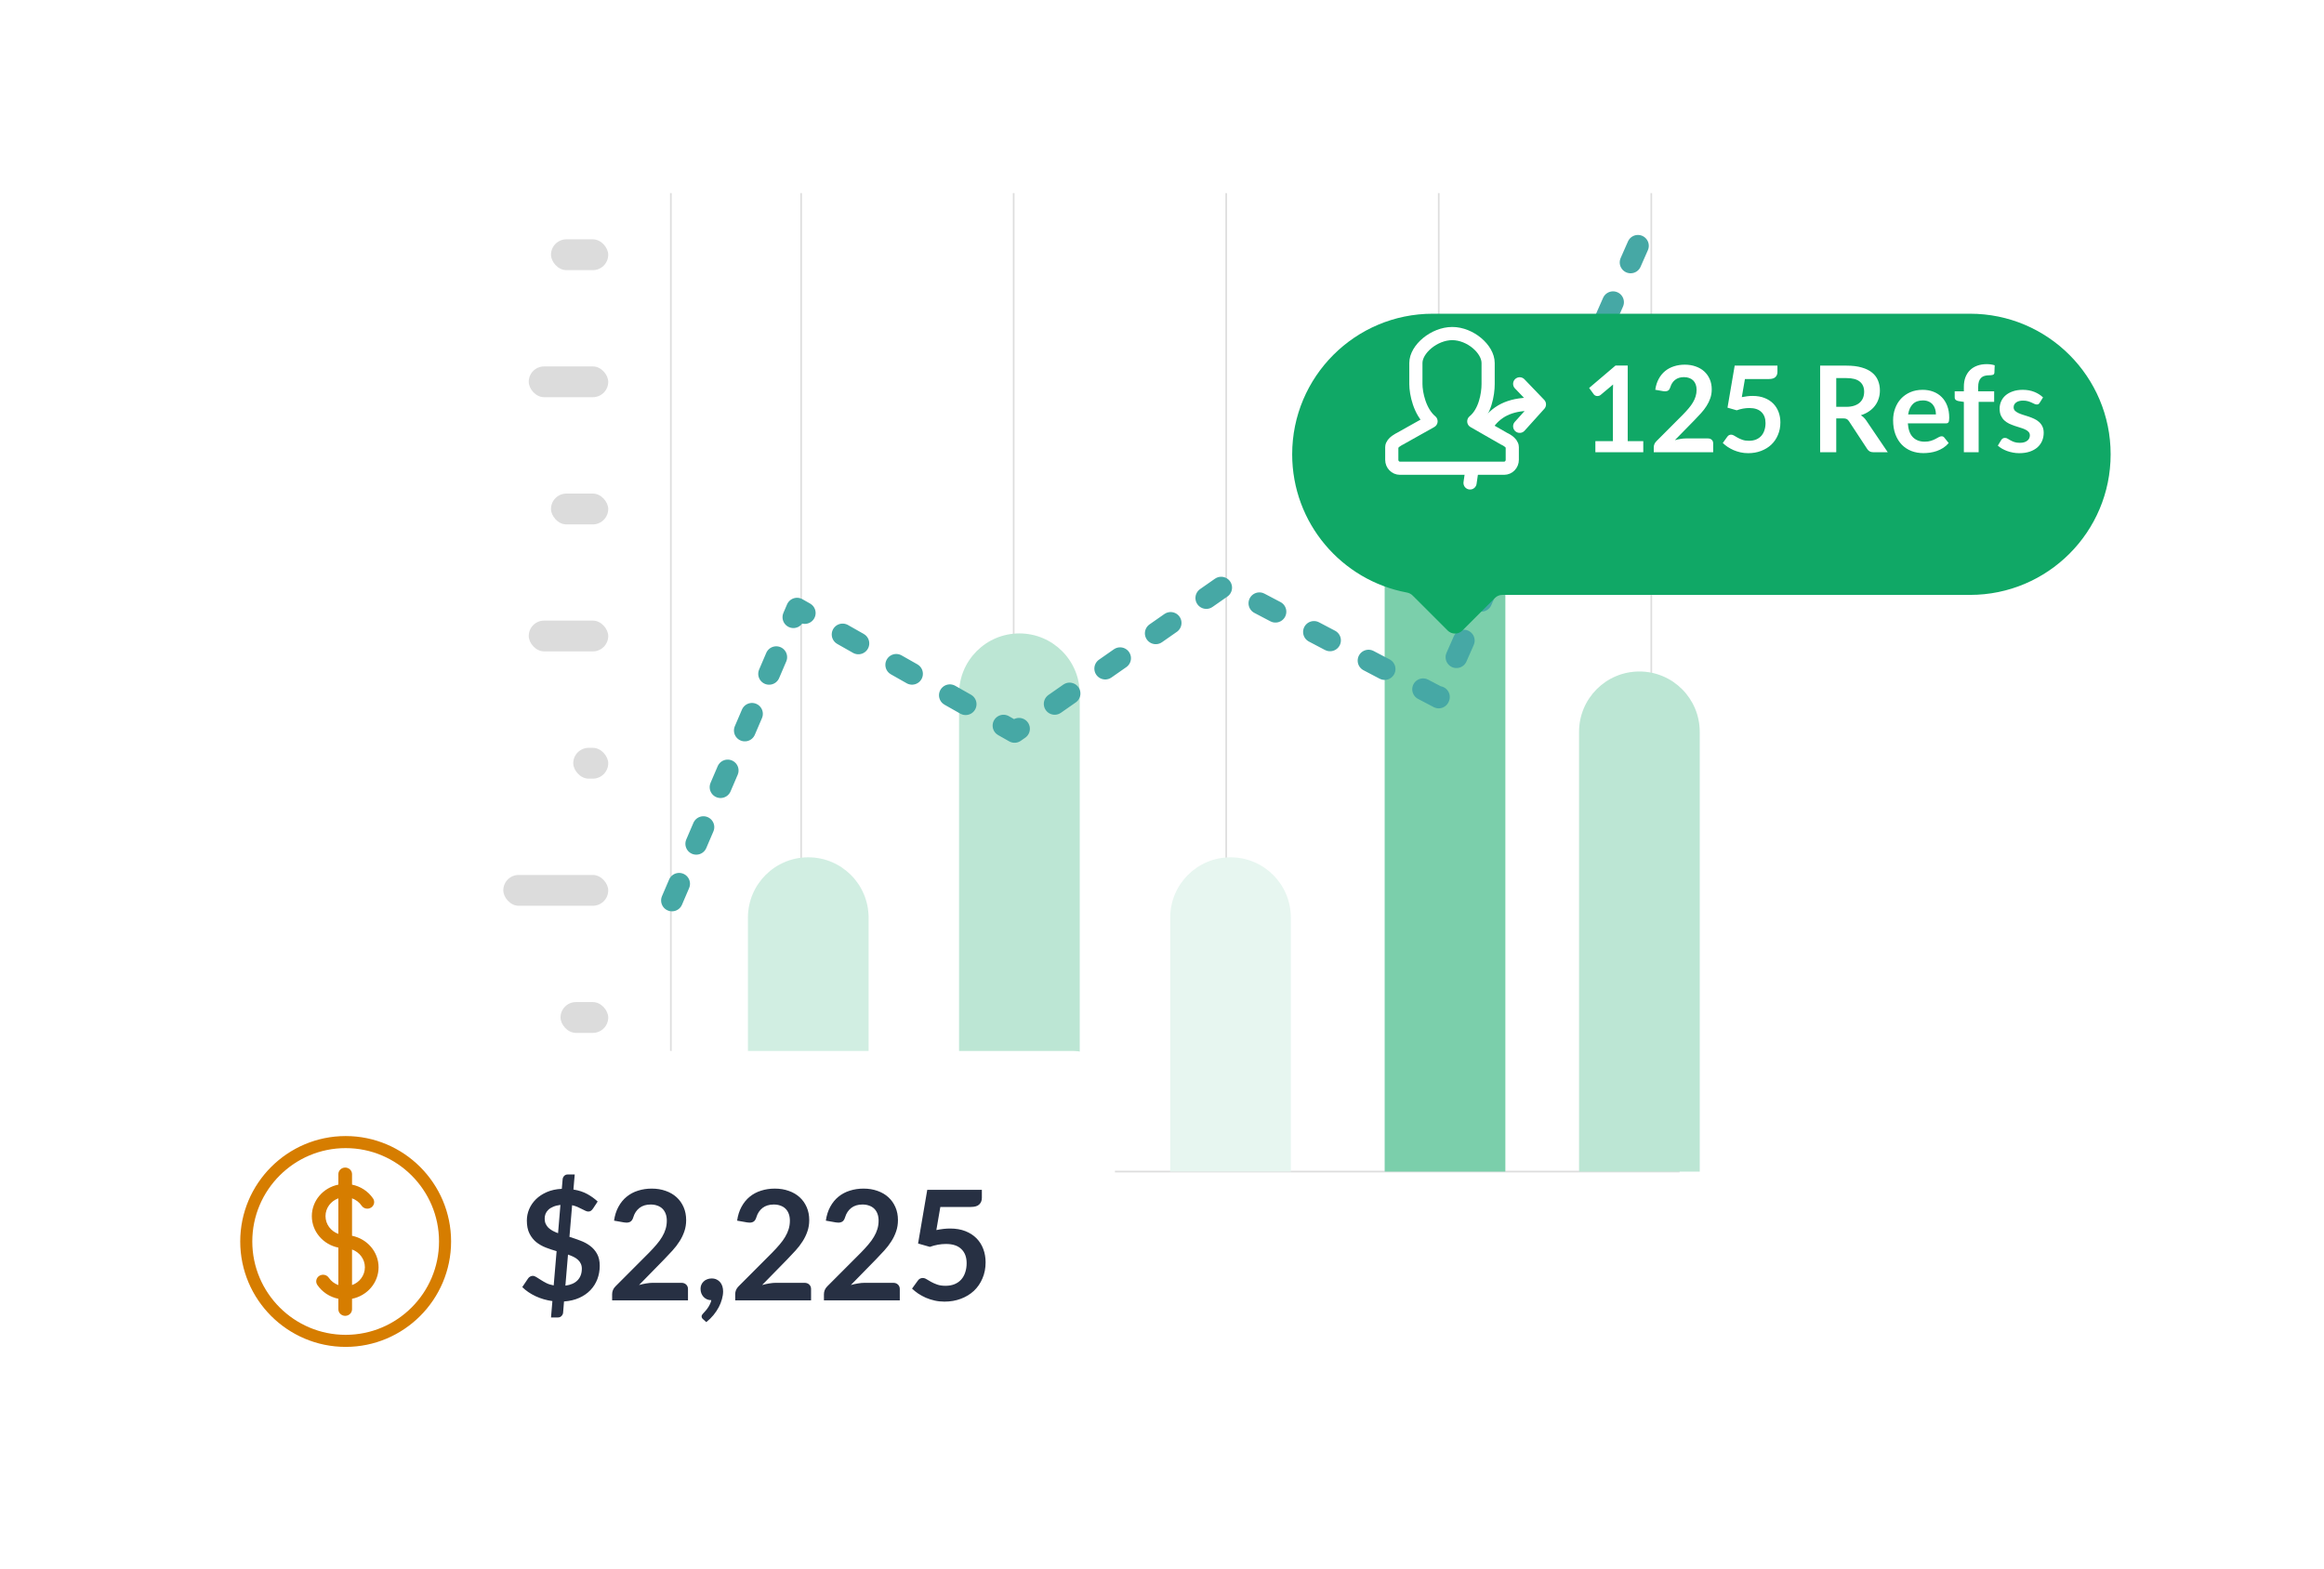<svg width="705" height="476" viewBox="0 0 705 476" fill="none" xmlns="http://www.w3.org/2000/svg">
<g filter="url(#filter0_d_5223_1919)">
<rect x="136.53" y="23" width="403.37" height="358.634" rx="9.809" fill="white"/>
</g>
<path d="M203.51 366.625V58.583" stroke="#DEDEDE" stroke-width="0.508"/>
<path d="M243.029 355.442V58.583" stroke="#DEDEDE" stroke-width="0.508"/>
<path d="M307.505 355.442V58.583" stroke="#DEDEDE" stroke-width="0.508"/>
<path d="M152.678 355.442L509.519 355.442" stroke="#DEDEDE" stroke-width="0.508"/>
<path d="M371.98 355.442V58.583" stroke="#DEDEDE" stroke-width="0.508"/>
<path d="M436.456 355.442V58.583" stroke="#DEDEDE" stroke-width="0.508"/>
<path d="M500.931 355.442V58.583" stroke="#DEDEDE" stroke-width="0.508"/>
<rect x="167.147" y="72.608" width="17.363" height="9.35" rx="4.675" fill="#DCDCDC"/>
<rect x="160.395" y="111.166" width="24.116" height="9.34" rx="4.67" fill="#DCDCDC"/>
<rect x="167.147" y="149.744" width="17.363" height="9.35" rx="4.675" fill="#DCDCDC"/>
<rect x="160.395" y="188.282" width="24.116" height="9.34" rx="4.67" fill="#DCDCDC"/>
<rect x="173.899" y="226.881" width="10.611" height="9.35" rx="4.675" fill="#DCDCDC"/>
<rect x="152.678" y="265.449" width="31.833" height="9.35" rx="4.675" fill="#DCDCDC"/>
<rect x="170.041" y="304.018" width="14.47" height="9.35" rx="4.675" fill="#DCDCDC"/>
<path d="M226.893 278.397C226.893 268.291 235.086 260.098 245.192 260.098C255.299 260.098 263.492 268.291 263.492 278.397V355.442H226.893V278.397Z" fill="#E7F6F0"/>
<path d="M226.893 278.397C226.893 268.291 235.086 260.098 245.192 260.098C255.299 260.098 263.492 268.291 263.492 278.397V355.442H226.893V278.397Z" fill="#10A866" fill-opacity="0.1"/>
<path d="M290.941 210.476C290.941 200.369 299.134 192.176 309.241 192.176C319.348 192.176 327.541 200.369 327.541 210.476V355.442H290.941V210.476Z" fill="#E7F6F0"/>
<path d="M290.941 210.476C290.941 200.369 299.134 192.176 309.241 192.176C319.348 192.176 327.541 200.369 327.541 210.476V355.442H290.941V210.476Z" fill="#10A866" fill-opacity="0.2"/>
<path d="M354.99 278.397C354.99 268.291 363.183 260.098 373.29 260.098C383.396 260.098 391.589 268.291 391.589 278.397V355.442H354.99V278.397Z" fill="#E7F6F0"/>
<path d="M420.055 142.389C420.055 132.283 428.248 124.09 438.354 124.09C448.461 124.09 456.654 132.283 456.654 142.389V355.442H420.055V142.389Z" fill="#E7F6F0"/>
<path d="M420.055 142.389C420.055 132.283 428.248 124.09 438.354 124.09C448.461 124.09 456.654 132.283 456.654 142.389V355.442H420.055V142.389Z" fill="#10A866" fill-opacity="0.5"/>
<path d="M203.85 273.185L241.79 184.658L307.772 222.048L371.556 177.51L436.439 211.601L500.222 66.989" stroke="#46A8A5" stroke-width="6.598" stroke-linecap="round" stroke-linejoin="round" stroke-dasharray="5.5 13.2"/>
<path d="M479.021 222.026C479.021 211.919 487.214 203.726 497.32 203.726C507.427 203.726 515.62 211.919 515.62 222.026V355.442H479.021V222.026Z" fill="#E7F6F0"/>
<path d="M479.021 222.026C479.021 211.919 487.214 203.726 497.32 203.726C507.427 203.726 515.62 211.919 515.62 222.026V355.442H479.021V222.026Z" fill="#10A866" fill-opacity="0.2"/>
<g filter="url(#filter1_d_5223_1919)">
<g filter="url(#filter2_d_5223_1919)">
<path fill-rule="evenodd" clip-rule="evenodd" d="M430.033 52.703C406.475 52.703 387.378 71.8 387.378 95.358C387.378 116.232 402.372 133.604 422.177 137.291C422.831 137.413 423.44 137.72 423.911 138.19L434.538 148.817C435.774 150.053 437.778 150.053 439.015 148.817L448.892 138.94C449.485 138.346 450.291 138.013 451.13 138.013H593.006C616.564 138.013 635.661 118.916 635.661 95.358C635.661 71.8 616.564 52.703 593.006 52.703H430.033Z" fill="#10A866"/>
</g>
<path d="M441.336 116.053C443.648 98.532 448.212 91.301 462.382 92.229M462.382 92.229L456.394 85.992M462.382 92.229L456.394 98.872" stroke="white" stroke-width="3.997" stroke-linecap="round" stroke-linejoin="round"/>
<path d="M435.934 70.737C430.48 70.737 424.903 75.445 424.903 79.672V86.058C424.903 88.846 426.045 94.49 429.5 97.355L420.057 102.653C420.057 102.653 417.59 103.787 417.59 105.206V109.038C417.59 110.449 418.697 111.594 420.057 111.594H451.677C453.039 111.594 454.146 110.449 454.146 109.038V105.206C454.146 103.703 451.677 102.653 451.677 102.653L442.472 97.378C445.893 94.594 446.821 89.125 446.821 86.058C446.821 86.058 446.821 83.9 446.821 79.672C446.821 75.445 441.39 70.737 435.934 70.737Z" fill="#10A866" stroke="white" stroke-width="3.997" stroke-linecap="round" stroke-linejoin="round"/>
<path d="M479.353 103.376H484.676V88.061C484.676 87.467 484.694 86.844 484.73 86.19L480.951 89.351C480.794 89.484 480.63 89.575 480.461 89.623C480.303 89.672 480.146 89.696 479.989 89.696C479.746 89.696 479.522 89.647 479.316 89.55C479.123 89.442 478.977 89.32 478.88 89.187L477.463 87.243L485.475 80.431H489.163V103.376H493.886V106.736H479.353V103.376ZM506.479 80.176C507.69 80.176 508.798 80.358 509.803 80.721C510.809 81.073 511.669 81.575 512.383 82.229C513.098 82.883 513.655 83.671 514.054 84.591C514.454 85.511 514.654 86.535 514.654 87.661C514.654 88.63 514.509 89.526 514.218 90.35C513.939 91.173 513.558 91.961 513.073 92.712C512.601 93.463 512.044 94.189 511.402 94.892C510.76 95.594 510.088 96.309 509.386 97.035L503.463 103.085C504.044 102.915 504.614 102.788 505.171 102.703C505.728 102.606 506.261 102.558 506.769 102.558H513.509C513.994 102.558 514.375 102.697 514.654 102.976C514.945 103.242 515.09 103.6 515.09 104.048V106.736H497.068V105.247C497.068 104.944 497.129 104.629 497.25 104.302C497.383 103.975 497.589 103.672 497.868 103.394L505.843 95.4C506.509 94.722 507.103 94.074 507.623 93.456C508.156 92.839 508.598 92.227 508.95 91.622C509.313 91.016 509.585 90.404 509.767 89.787C509.961 89.157 510.058 88.497 510.058 87.806C510.058 87.177 509.967 86.626 509.785 86.153C509.604 85.669 509.343 85.263 509.004 84.936C508.665 84.609 508.259 84.367 507.787 84.209C507.327 84.04 506.806 83.955 506.224 83.955C505.147 83.955 504.256 84.228 503.554 84.773C502.864 85.318 502.379 86.05 502.101 86.971C501.967 87.431 501.768 87.764 501.501 87.97C501.235 88.164 500.896 88.261 500.484 88.261C500.302 88.261 500.102 88.243 499.884 88.206L497.523 87.788C497.704 86.529 498.055 85.427 498.576 84.482C499.097 83.525 499.745 82.732 500.52 82.102C501.307 81.46 502.204 80.982 503.209 80.667C504.226 80.34 505.316 80.176 506.479 80.176ZM534.586 82.375C534.586 83.016 534.38 83.537 533.968 83.937C533.569 84.337 532.896 84.536 531.952 84.536H524.721L523.777 90.023C524.963 89.781 526.047 89.659 527.028 89.659C528.409 89.659 529.62 89.865 530.662 90.277C531.716 90.689 532.6 91.258 533.314 91.985C534.029 92.712 534.568 93.565 534.931 94.546C535.294 95.515 535.476 96.563 535.476 97.689C535.476 99.082 535.228 100.354 534.731 101.504C534.247 102.655 533.569 103.642 532.697 104.466C531.825 105.277 530.789 105.907 529.59 106.355C528.403 106.803 527.107 107.027 525.702 107.027C524.879 107.027 524.098 106.942 523.359 106.773C522.62 106.603 521.924 106.379 521.27 106.101C520.628 105.81 520.028 105.483 519.471 105.12C518.926 104.744 518.436 104.351 518 103.939L519.38 102.031C519.671 101.619 520.058 101.414 520.543 101.414C520.846 101.414 521.148 101.51 521.451 101.704C521.766 101.898 522.129 102.11 522.541 102.34C522.953 102.57 523.431 102.782 523.976 102.976C524.521 103.17 525.182 103.267 525.957 103.267C526.78 103.267 527.507 103.133 528.137 102.867C528.766 102.6 529.287 102.231 529.699 101.759C530.123 101.274 530.438 100.705 530.644 100.051C530.862 99.385 530.971 98.664 530.971 97.889C530.971 96.46 530.553 95.346 529.717 94.546C528.894 93.735 527.676 93.329 526.066 93.329C524.794 93.329 523.516 93.559 522.232 94.02L519.435 93.22L521.615 80.467H534.586V82.375ZM552.424 96.472V106.736H547.537V80.467H555.548C557.341 80.467 558.873 80.655 560.145 81.03C561.428 81.394 562.476 81.908 563.287 82.574C564.111 83.24 564.711 84.04 565.086 84.972C565.474 85.893 565.667 86.91 565.667 88.025C565.667 88.909 565.534 89.744 565.268 90.531C565.013 91.319 564.638 92.033 564.141 92.675C563.657 93.317 563.051 93.88 562.325 94.365C561.61 94.849 560.793 95.237 559.872 95.527C560.49 95.879 561.023 96.381 561.471 97.035L568.047 106.736H563.651C563.227 106.736 562.864 106.652 562.561 106.482C562.27 106.313 562.022 106.07 561.816 105.755L556.293 97.344C556.087 97.029 555.857 96.805 555.603 96.672C555.361 96.539 554.997 96.472 554.513 96.472H552.424ZM552.424 92.966H555.476C556.396 92.966 557.195 92.851 557.874 92.621C558.564 92.391 559.127 92.076 559.563 91.676C560.011 91.264 560.344 90.78 560.562 90.223C560.78 89.666 560.889 89.054 560.889 88.388C560.889 87.056 560.447 86.032 559.563 85.318C558.691 84.603 557.353 84.246 555.548 84.246H552.424V92.966ZM578.63 87.806C579.805 87.806 580.883 87.994 581.864 88.37C582.857 88.745 583.711 89.296 584.426 90.023C585.14 90.737 585.697 91.621 586.097 92.675C586.497 93.717 586.696 94.91 586.696 96.254C586.696 96.593 586.678 96.878 586.642 97.108C586.618 97.326 586.563 97.502 586.478 97.635C586.406 97.756 586.303 97.847 586.17 97.907C586.036 97.956 585.867 97.98 585.661 97.98H574.143C574.276 99.894 574.791 101.298 575.687 102.195C576.583 103.091 577.77 103.539 579.248 103.539C579.975 103.539 580.598 103.454 581.119 103.285C581.652 103.115 582.112 102.927 582.5 102.722C582.899 102.516 583.245 102.328 583.535 102.158C583.838 101.989 584.129 101.904 584.407 101.904C584.589 101.904 584.746 101.94 584.88 102.013C585.013 102.086 585.128 102.189 585.225 102.322L586.533 103.957C586.036 104.538 585.479 105.029 584.862 105.428C584.244 105.816 583.596 106.131 582.918 106.373C582.252 106.603 581.567 106.767 580.865 106.864C580.174 106.961 579.502 107.009 578.848 107.009C577.552 107.009 576.347 106.797 575.233 106.373C574.119 105.937 573.15 105.301 572.326 104.466C571.503 103.618 570.855 102.576 570.382 101.341C569.91 100.093 569.674 98.652 569.674 97.017C569.674 95.745 569.88 94.552 570.292 93.438C570.703 92.312 571.291 91.337 572.054 90.513C572.829 89.678 573.768 89.018 574.87 88.533C575.984 88.049 577.237 87.806 578.63 87.806ZM578.721 91.022C577.413 91.022 576.39 91.391 575.651 92.13C574.912 92.869 574.44 93.917 574.234 95.273H582.663C582.663 94.692 582.585 94.147 582.427 93.638C582.27 93.117 582.027 92.663 581.7 92.276C581.373 91.888 580.962 91.585 580.465 91.367C579.969 91.137 579.387 91.022 578.721 91.022ZM591.136 106.736V91.476L589.519 91.222C589.168 91.161 588.883 91.04 588.665 90.859C588.459 90.677 588.356 90.422 588.356 90.096V88.261H591.136V86.88C591.136 85.814 591.293 84.857 591.608 84.01C591.935 83.162 592.395 82.441 592.989 81.848C593.594 81.254 594.327 80.8 595.187 80.485C596.047 80.17 597.016 80.013 598.094 80.013C598.953 80.013 599.753 80.128 600.492 80.358L600.401 82.611C600.377 82.962 600.213 83.18 599.91 83.265C599.608 83.35 599.256 83.392 598.857 83.392C598.324 83.392 597.845 83.453 597.421 83.574C597.01 83.683 596.658 83.882 596.368 84.173C596.077 84.452 595.853 84.827 595.696 85.299C595.55 85.76 595.478 86.335 595.478 87.025V88.261H600.328V91.458H595.623V106.736H591.136ZM614.138 91.731C614.017 91.924 613.89 92.064 613.757 92.148C613.623 92.221 613.454 92.257 613.248 92.257C613.03 92.257 612.794 92.197 612.539 92.076C612.297 91.955 612.013 91.821 611.686 91.676C611.359 91.519 610.983 91.379 610.559 91.258C610.147 91.137 609.657 91.076 609.088 91.076C608.204 91.076 607.507 91.264 606.999 91.64C606.49 92.015 606.236 92.506 606.236 93.111C606.236 93.511 606.363 93.85 606.617 94.129C606.883 94.395 607.229 94.631 607.653 94.837C608.089 95.043 608.579 95.231 609.124 95.4C609.669 95.558 610.226 95.733 610.795 95.927C611.365 96.121 611.922 96.345 612.467 96.599C613.012 96.841 613.496 97.156 613.92 97.544C614.356 97.919 614.701 98.374 614.956 98.906C615.222 99.439 615.355 100.081 615.355 100.832C615.355 101.728 615.192 102.558 614.865 103.321C614.538 104.072 614.059 104.726 613.43 105.283C612.8 105.828 612.019 106.258 611.086 106.573C610.166 106.876 609.106 107.027 607.907 107.027C607.265 107.027 606.635 106.967 606.018 106.845C605.412 106.736 604.825 106.579 604.255 106.373C603.698 106.167 603.177 105.925 602.693 105.646C602.221 105.368 601.803 105.065 601.439 104.738L602.475 103.03C602.608 102.825 602.766 102.667 602.947 102.558C603.129 102.449 603.359 102.395 603.638 102.395C603.916 102.395 604.177 102.473 604.419 102.631C604.673 102.788 604.964 102.958 605.291 103.139C605.618 103.321 605.999 103.491 606.435 103.648C606.883 103.806 607.447 103.884 608.125 103.884C608.658 103.884 609.112 103.824 609.487 103.703C609.875 103.569 610.19 103.4 610.432 103.194C610.686 102.988 610.868 102.752 610.977 102.485C611.098 102.207 611.159 101.922 611.159 101.632C611.159 101.196 611.026 100.838 610.759 100.56C610.505 100.281 610.16 100.039 609.724 99.833C609.3 99.627 608.809 99.445 608.252 99.288C607.707 99.118 607.144 98.937 606.563 98.743C605.993 98.549 605.43 98.325 604.873 98.071C604.328 97.804 603.837 97.471 603.401 97.072C602.978 96.672 602.632 96.181 602.366 95.6C602.112 95.019 601.984 94.316 601.984 93.493C601.984 92.73 602.136 92.003 602.439 91.313C602.741 90.622 603.183 90.023 603.765 89.514C604.358 88.993 605.091 88.582 605.963 88.279C606.847 87.964 607.864 87.806 609.015 87.806C610.299 87.806 611.468 88.018 612.521 88.442C613.575 88.866 614.453 89.423 615.155 90.114L614.138 91.731Z" fill="white"/>
</g>
<g filter="url(#filter3_d_5223_1919)">
<rect x="48" y="322.158" width="290.216" height="108.831" rx="12.5" fill="white"/>
</g>
<g clip-path="url(#clip0_5223_1919)">
<path d="M74.706 376.647C74.706 360.023 88.234 346.495 104.859 346.495C121.484 346.495 135.011 360.023 135.011 376.647C135.011 393.272 121.483 406.8 104.859 406.8C88.234 406.8 74.706 393.272 74.706 376.647Z" stroke="#D67D00" stroke-width="3.66"/>
<path d="M106.792 374.922V363.559C107.966 363.979 108.99 364.751 109.702 365.794C110.332 366.718 111.618 366.973 112.574 366.365C113.531 365.758 113.795 364.516 113.165 363.593C111.675 361.41 109.38 359.928 106.792 359.405V356.226C106.792 355.121 105.864 354.224 104.719 354.224C103.573 354.224 102.645 355.121 102.645 356.226V359.399C98.055 360.323 94.597 364.257 94.597 368.956C94.597 373.656 98.056 377.591 102.645 378.514V389.878C101.472 389.457 100.448 388.685 99.736 387.642C99.106 386.719 97.82 386.463 96.864 387.071C95.907 387.679 95.642 388.92 96.272 389.843C97.762 392.026 100.058 393.509 102.645 394.031V397.21C102.645 398.315 103.573 399.211 104.719 399.211C105.864 399.211 106.792 398.315 106.792 397.21V394.037C111.382 393.113 114.841 389.179 114.841 384.48C114.841 379.78 111.382 375.846 106.792 374.922ZM98.744 368.956C98.744 366.482 100.372 364.374 102.645 363.56V374.353C100.372 373.539 98.744 371.43 98.744 368.956ZM106.792 389.876V379.083C109.066 379.897 110.693 382.005 110.693 384.48C110.693 386.954 109.066 389.062 106.792 389.876Z" fill="#D67D00"/>
</g>
<path d="M167.572 394.735C165.763 394.487 164.061 393.992 162.468 393.25C160.891 392.508 159.545 391.587 158.432 390.489L160.195 387.868C160.35 387.636 160.551 387.45 160.798 387.311C161.061 387.156 161.332 387.079 161.61 387.079C161.95 387.079 162.314 387.203 162.7 387.45C163.087 387.682 163.528 387.961 164.023 388.285C164.518 388.61 165.082 388.935 165.716 389.26C166.35 389.585 167.1 389.824 167.966 389.979L168.848 379.586C167.75 379.277 166.66 378.913 165.577 378.496C164.51 378.078 163.543 377.529 162.677 376.849C161.827 376.153 161.138 375.279 160.612 374.227C160.087 373.175 159.824 371.861 159.824 370.283C159.824 369.108 160.056 367.963 160.52 366.85C160.999 365.721 161.687 364.716 162.584 363.834C163.481 362.952 164.587 362.226 165.902 361.653C167.216 361.081 168.724 360.756 170.426 360.679L170.681 357.756C170.712 357.385 170.866 357.052 171.145 356.758C171.423 356.465 171.787 356.318 172.235 356.318H174.346L173.952 360.888C175.591 361.151 177.006 361.615 178.197 362.28C179.388 362.945 180.424 363.695 181.306 364.53L179.914 366.641C179.697 366.95 179.481 367.182 179.264 367.337C179.048 367.492 178.785 367.569 178.475 367.569C178.243 367.569 177.965 367.499 177.64 367.36C177.331 367.206 176.968 367.028 176.55 366.827C176.148 366.61 175.699 366.394 175.204 366.177C174.71 365.961 174.161 365.783 173.557 365.644L172.745 375.248C173.859 375.588 174.957 375.967 176.04 376.385C177.138 376.787 178.12 377.312 178.986 377.962C179.867 378.612 180.579 379.424 181.12 380.398C181.661 381.357 181.932 382.563 181.932 384.017C181.932 385.455 181.692 386.808 181.213 388.077C180.733 389.329 180.03 390.443 179.102 391.417C178.189 392.376 177.06 393.157 175.715 393.76C174.369 394.364 172.83 394.727 171.098 394.851L170.82 398.261C170.789 398.617 170.634 398.941 170.356 399.235C170.078 399.545 169.714 399.699 169.266 399.699H167.154L167.572 394.735ZM176.504 384.898C176.504 384.311 176.395 383.8 176.179 383.367C175.978 382.919 175.684 382.524 175.297 382.184C174.926 381.844 174.485 381.55 173.975 381.303C173.465 381.055 172.908 380.831 172.305 380.63L171.516 390.049C173.155 389.832 174.392 389.283 175.228 388.401C176.078 387.504 176.504 386.337 176.504 384.898ZM165.229 369.726C165.229 370.314 165.33 370.832 165.531 371.281C165.732 371.729 166.01 372.131 166.366 372.487C166.737 372.827 167.17 373.137 167.665 373.415C168.16 373.678 168.701 373.918 169.289 374.134L170.008 365.551C169.157 365.659 168.43 365.845 167.827 366.107C167.224 366.355 166.729 366.664 166.343 367.035C165.956 367.407 165.67 367.824 165.484 368.288C165.314 368.737 165.229 369.216 165.229 369.726ZM197.711 360.609C199.257 360.609 200.673 360.841 201.956 361.305C203.24 361.754 204.338 362.396 205.25 363.231C206.163 364.066 206.874 365.071 207.385 366.247C207.895 367.422 208.15 368.729 208.15 370.167C208.15 371.405 207.965 372.549 207.593 373.601C207.238 374.652 206.751 375.658 206.132 376.617C205.529 377.575 204.817 378.503 203.998 379.4C203.178 380.297 202.32 381.21 201.423 382.138L193.86 389.863C194.602 389.646 195.329 389.484 196.041 389.376C196.752 389.252 197.432 389.19 198.082 389.19H206.689C207.307 389.19 207.795 389.368 208.15 389.724C208.521 390.064 208.707 390.52 208.707 391.093V394.526H185.694V392.624C185.694 392.237 185.771 391.835 185.926 391.417C186.096 391 186.359 390.613 186.715 390.257L196.899 380.05C197.75 379.184 198.507 378.356 199.172 377.568C199.853 376.779 200.417 375.998 200.866 375.225C201.33 374.451 201.678 373.67 201.91 372.882C202.157 372.077 202.281 371.234 202.281 370.353C202.281 369.549 202.165 368.845 201.933 368.242C201.701 367.623 201.369 367.105 200.935 366.687C200.502 366.27 199.984 365.961 199.381 365.76C198.793 365.543 198.128 365.435 197.386 365.435C196.01 365.435 194.873 365.783 193.976 366.479C193.094 367.175 192.476 368.11 192.12 369.286C191.95 369.873 191.695 370.299 191.354 370.562C191.014 370.809 190.581 370.933 190.055 370.933C189.823 370.933 189.568 370.91 189.29 370.863L186.274 370.33C186.506 368.721 186.954 367.314 187.619 366.107C188.284 364.886 189.112 363.873 190.102 363.068C191.107 362.249 192.251 361.638 193.535 361.236C194.834 360.818 196.226 360.609 197.711 360.609ZM212.515 391C212.515 390.567 212.593 390.165 212.747 389.793C212.917 389.407 213.149 389.074 213.443 388.796C213.737 388.502 214.093 388.278 214.51 388.123C214.928 387.953 215.384 387.868 215.879 387.868C216.467 387.868 216.977 387.976 217.41 388.193C217.843 388.394 218.207 388.68 218.501 389.051C218.794 389.407 219.011 389.824 219.15 390.304C219.289 390.768 219.359 391.263 219.359 391.788C219.359 392.531 219.243 393.312 219.011 394.132C218.794 394.951 218.47 395.771 218.037 396.591C217.604 397.41 217.07 398.207 216.436 398.98C215.802 399.753 215.075 400.465 214.255 401.114L213.258 400.21C212.979 399.978 212.84 399.692 212.84 399.351C212.84 399.228 212.879 399.088 212.956 398.934C213.049 398.779 213.157 398.64 213.281 398.516C213.451 398.331 213.66 398.099 213.907 397.82C214.155 397.557 214.402 397.248 214.65 396.892C214.897 396.552 215.121 396.173 215.322 395.755C215.539 395.353 215.693 394.92 215.786 394.456C215.307 394.456 214.866 394.371 214.464 394.201C214.062 394.016 213.714 393.768 213.42 393.459C213.142 393.149 212.917 392.786 212.747 392.368C212.593 391.951 212.515 391.495 212.515 391ZM235.046 360.609C236.593 360.609 238.008 360.841 239.292 361.305C240.575 361.754 241.673 362.396 242.586 363.231C243.498 364.066 244.21 365.071 244.72 366.247C245.231 367.422 245.486 368.729 245.486 370.167C245.486 371.405 245.3 372.549 244.929 373.601C244.573 374.652 244.086 375.658 243.467 376.617C242.864 377.575 242.153 378.503 241.333 379.4C240.513 380.297 239.655 381.21 238.758 382.138L231.195 389.863C231.938 389.646 232.665 389.484 233.376 389.376C234.087 389.252 234.768 389.19 235.417 389.19H244.024C244.643 389.19 245.13 389.368 245.486 389.724C245.857 390.064 246.042 390.52 246.042 391.093V394.526H223.029V392.624C223.029 392.237 223.107 391.835 223.261 391.417C223.431 391 223.694 390.613 224.05 390.257L234.234 380.05C235.085 379.184 235.843 378.356 236.508 377.568C237.188 376.779 237.753 375.998 238.201 375.225C238.665 374.451 239.013 373.67 239.245 372.882C239.493 372.077 239.616 371.234 239.616 370.353C239.616 369.549 239.5 368.845 239.268 368.242C239.036 367.623 238.704 367.105 238.271 366.687C237.838 366.27 237.32 365.961 236.717 365.76C236.129 365.543 235.464 365.435 234.722 365.435C233.345 365.435 232.208 365.783 231.311 366.479C230.43 367.175 229.811 368.11 229.455 369.286C229.285 369.873 229.03 370.299 228.69 370.562C228.35 370.809 227.917 370.933 227.391 370.933C227.159 370.933 226.904 370.91 226.625 370.863L223.609 370.33C223.841 368.721 224.29 367.314 224.955 366.107C225.62 364.886 226.447 363.873 227.437 363.068C228.442 362.249 229.587 361.638 230.871 361.236C232.17 360.818 233.562 360.609 235.046 360.609ZM261.96 360.609C263.507 360.609 264.922 360.841 266.206 361.305C267.489 361.754 268.588 362.396 269.5 363.231C270.413 364.066 271.124 365.071 271.634 366.247C272.145 367.422 272.4 368.729 272.4 370.167C272.4 371.405 272.214 372.549 271.843 373.601C271.487 374.652 271 375.658 270.382 376.617C269.778 377.575 269.067 378.503 268.247 379.4C267.428 380.297 266.569 381.21 265.672 382.138L258.109 389.863C258.852 389.646 259.579 389.484 260.29 389.376C261.002 389.252 261.682 389.19 262.332 389.19H270.938C271.557 389.19 272.044 389.368 272.4 389.724C272.771 390.064 272.957 390.52 272.957 391.093V394.526H249.944V392.624C249.944 392.237 250.021 391.835 250.175 391.417C250.346 391 250.609 390.613 250.964 390.257L261.148 380.05C261.999 379.184 262.757 378.356 263.422 377.568C264.102 376.779 264.667 375.998 265.115 375.225C265.579 374.451 265.927 373.67 266.159 372.882C266.407 372.077 266.531 371.234 266.531 370.353C266.531 369.549 266.415 368.845 266.183 368.242C265.951 367.623 265.618 367.105 265.185 366.687C264.752 366.27 264.234 365.961 263.631 365.76C263.043 365.543 262.378 365.435 261.636 365.435C260.259 365.435 259.122 365.783 258.225 366.479C257.344 367.175 256.725 368.11 256.37 369.286C256.199 369.873 255.944 370.299 255.604 370.562C255.264 370.809 254.831 370.933 254.305 370.933C254.073 370.933 253.818 370.91 253.539 370.863L250.523 370.33C250.755 368.721 251.204 367.314 251.869 366.107C252.534 364.886 253.361 363.873 254.351 363.068C255.357 362.249 256.501 361.638 257.785 361.236C259.084 360.818 260.476 360.609 261.96 360.609ZM297.853 363.416C297.853 364.236 297.59 364.901 297.064 365.412C296.553 365.922 295.695 366.177 294.489 366.177H285.256L284.049 373.183C285.565 372.874 286.949 372.719 288.202 372.719C289.965 372.719 291.512 372.982 292.842 373.508C294.187 374.034 295.316 374.761 296.229 375.689C297.141 376.617 297.829 377.707 298.293 378.96C298.757 380.197 298.989 381.535 298.989 382.973C298.989 384.752 298.672 386.375 298.038 387.845C297.419 389.314 296.553 390.574 295.44 391.626C294.326 392.662 293.004 393.467 291.473 394.039C289.957 394.611 288.302 394.897 286.508 394.897C285.457 394.897 284.459 394.789 283.516 394.572C282.572 394.356 281.683 394.07 280.848 393.714C280.028 393.343 279.263 392.925 278.551 392.461C277.855 391.982 277.229 391.479 276.672 390.953L278.435 388.517C278.806 387.992 279.301 387.729 279.92 387.729C280.307 387.729 280.693 387.852 281.08 388.1C281.482 388.347 281.946 388.618 282.472 388.912C282.998 389.206 283.608 389.476 284.304 389.724C285 389.971 285.843 390.095 286.833 390.095C287.885 390.095 288.813 389.925 289.617 389.585C290.421 389.244 291.086 388.773 291.612 388.169C292.153 387.551 292.555 386.824 292.818 385.989C293.097 385.138 293.236 384.218 293.236 383.228C293.236 381.403 292.702 379.98 291.635 378.96C290.584 377.923 289.029 377.405 286.972 377.405C285.348 377.405 283.717 377.699 282.077 378.287L278.505 377.266L281.289 360.981H297.853V363.416Z" fill="#273043"/>
<defs>
<filter id="filter0_d_5223_1919" x="96.619" y="0.291" width="489.333" height="444.598" filterUnits="userSpaceOnUse" color-interpolation-filters="sRGB">
<feFlood flood-opacity="0" result="BackgroundImageFix"/>
<feColorMatrix in="SourceAlpha" type="matrix" values="0 0 0 0 0 0 0 0 0 0 0 0 0 0 0 0 0 0 127 0" result="hardAlpha"/>
<feOffset dx="3.07" dy="20.273"/>
<feGaussianBlur stdDeviation="21.491"/>
<feColorMatrix type="matrix" values="0 0 0 0 0 0 0 0 0 0 0 0 0 0 0 0 0 0 0.14 0"/>
<feBlend mode="multiply" in2="BackgroundImageFix" result="effect1_dropShadow_5223_1919"/>
<feBlend mode="normal" in="SourceGraphic" in2="effect1_dropShadow_5223_1919" result="shape"/>
</filter>
<filter id="filter1_d_5223_1919" x="327.408" y="18.582" width="377.448" height="226.206" filterUnits="userSpaceOnUse" color-interpolation-filters="sRGB">
<feFlood flood-opacity="0" result="BackgroundImageFix"/>
<feColorMatrix in="SourceAlpha" type="matrix" values="0 0 0 0 0 0 0 0 0 0 0 0 0 0 0 0 0 0 127 0" result="hardAlpha"/>
<feOffset dx="4.613" dy="30.461"/>
<feGaussianBlur stdDeviation="32.291"/>
<feColorMatrix type="matrix" values="0 0 0 0 0 0 0 0 0 0 0 0 0 0 0 0 0 0 0.14 0"/>
<feBlend mode="multiply" in2="BackgroundImageFix" result="effect1_dropShadow_5223_1919"/>
<feBlend mode="normal" in="SourceGraphic" in2="effect1_dropShadow_5223_1919" result="shape"/>
</filter>
<filter id="filter2_d_5223_1919" x="356.29" y="33.629" width="310.459" height="159.217" filterUnits="userSpaceOnUse" color-interpolation-filters="sRGB">
<feFlood flood-opacity="0" result="BackgroundImageFix"/>
<feColorMatrix in="SourceAlpha" type="matrix" values="0 0 0 0 0 0 0 0 0 0 0 0 0 0 0 0 0 0 127 0" result="hardAlpha"/>
<feOffset dy="12.014"/>
<feGaussianBlur stdDeviation="15.544"/>
<feColorMatrix type="matrix" values="0 0 0 0 0.383 0 0 0 0 0.383 0 0 0 0 0.383 0 0 0 0.32 0"/>
<feBlend mode="multiply" in2="BackgroundImageFix" result="effect1_dropShadow_5223_1919"/>
<feBlend mode="normal" in="SourceGraphic" in2="effect1_dropShadow_5223_1919" result="shape"/>
</filter>
<filter id="filter3_d_5223_1919" x="0.53" y="271.384" width="385.155" height="203.77" filterUnits="userSpaceOnUse" color-interpolation-filters="sRGB">
<feFlood flood-opacity="0" result="BackgroundImageFix"/>
<feColorMatrix in="SourceAlpha" type="matrix" values="0 0 0 0 0 0 0 0 0 0 0 0 0 0 0 0 0 0 127 0" result="hardAlpha"/>
<feOffset dy="-3.304"/>
<feGaussianBlur stdDeviation="23.735"/>
<feColorMatrix type="matrix" values="0 0 0 0 0.62 0 0 0 0 0.62 0 0 0 0 0.62 0 0 0 0.32 0"/>
<feBlend mode="multiply" in2="BackgroundImageFix" result="effect1_dropShadow_5223_1919"/>
<feBlend mode="normal" in="SourceGraphic" in2="effect1_dropShadow_5223_1919" result="shape"/>
</filter>
<clipPath id="clip0_5223_1919">
<rect width="63.966" height="63.966" fill="white" transform="translate(72.876 344.665)"/>
</clipPath>
</defs>
</svg>

